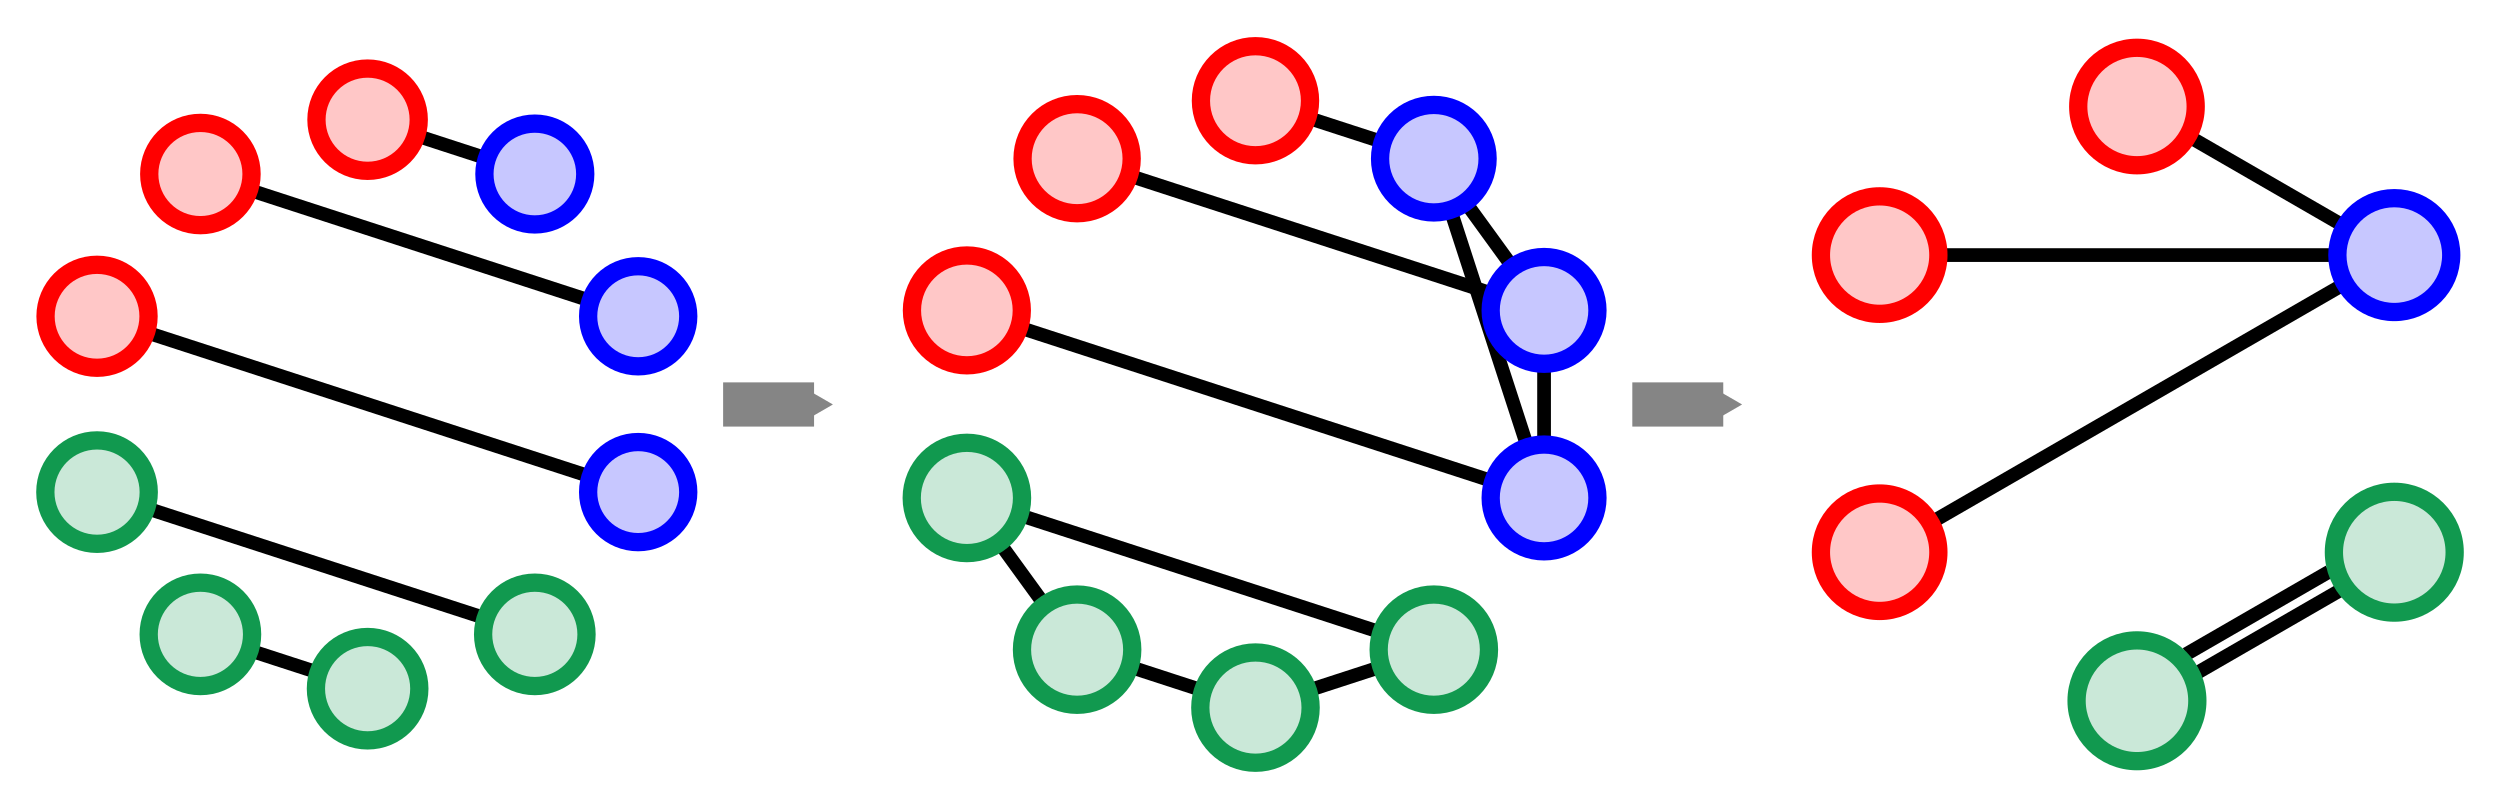 <?xml version="1.0" encoding="UTF-8"?>
<svg width="547" height="177" version="1.1" viewBox="0 0 512.812 165.938" xmlns="http://www.w3.org/2000/svg"><defs><marker id="TriangleOutS" overflow="visible" orient="auto"><path transform="scale(.2)" d="m5.77 0-8.65 5v-10z" fill="#858585" fill-rule="evenodd" stroke="#858585" stroke-width="1pt"/></marker><marker id="a" overflow="visible" orient="auto"><path transform="scale(.2)" d="m5.77 0-8.65 5v-10z" fill="#858585" fill-rule="evenodd" stroke="#858585" stroke-width="1pt"/></marker></defs><g transform="translate(-30.386 -4.254)"><path d="m178.716 87.223 18.655-7.9e-5" fill="#858585" fill-rule="evenodd" marker-end="url(#TriangleOutS)" stroke="#858585" stroke-width="9.068"/><g transform="translate(0 -3.977)" stroke-miterlimit="10"><g fill="none" stroke="#000" stroke-width="2.812"><path d="m129.638 40.535-13.245-4.305"/><path d="m150.901 69.737-68.811-22.362"/><path d="m150.901 105.802-89.939-29.224"/><path d="m129.384 134.87-68.381-22.214"/><path d="m95.081 146.016-12.879-4.185"/></g><g fill="#f00" fill-opacity=".22" stroke="#f00" stroke-width="3.75"><path d="m116.28 32.785c0-5.791-4.692-10.49-10.49-10.49-5.791 0-10.49 4.699-10.49 10.49 0 5.798 4.699 10.49 10.49 10.49 5.798 0 10.49-4.692 10.49-10.49z"/><path d="m81.984 43.93c0-5.791-4.699-10.49-10.49-10.49-5.798 0-10.497 4.699-10.497 10.49 0 5.798 4.699 10.49 10.497 10.49 5.791 0 10.49-4.692 10.49-10.49z"/><path d="m60.855 73.112c0-5.841-4.727-10.568-10.561-10.568-5.841 0-10.568 4.727-10.568 10.568 0 5.833 4.727 10.561 10.568 10.561 5.833 0 10.561-4.727 10.561-10.561z"/></g><g fill="#11994f" fill-opacity=".22" stroke="#11994f" stroke-width="3.75"><path d="m60.898 109.176c0-5.862-4.748-10.61-10.603-10.61-5.862 0-10.61 4.748-10.61 10.61 0 5.855 4.748 10.61 10.61 10.61 5.855 0 10.603-4.756 10.603-10.61z"/><path d="m82.097 138.358c0-5.862-4.748-10.61-10.603-10.61-5.862 0-10.61 4.748-10.61 10.61 0 5.855 4.748 10.603 10.61 10.603 5.855 0 10.603-4.748 10.603-10.603z"/><path d="m116.4 149.496c0-5.855-4.749-10.603-10.61-10.603-5.855 0-10.603 4.748-10.603 10.603 0 5.862 4.748 10.61 10.603 10.61 5.862 0 10.61-4.748 10.61-10.61z"/><path d="m150.696 138.358c0-5.862-4.748-10.61-10.603-10.61-5.862 0-10.61 4.748-10.61 10.61 0 5.855 4.748 10.603 10.61 10.603 5.855 0 10.603-4.748 10.603-10.603z"/></g><g fill="#00f" fill-opacity=".22" stroke="#00f" stroke-width="3.75"><path d="m171.564 109.176c0-5.671-4.601-10.272-10.272-10.272s-10.265 4.601-10.265 10.272 4.593 10.265 10.265 10.265 10.272-4.593 10.272-10.265z"/><path d="m171.564 73.112c0-5.671-4.601-10.272-10.272-10.272s-10.265 4.601-10.265 10.272c0 5.671 4.593 10.265 10.265 10.265s10.272-4.593 10.272-10.265z"/><path d="m150.436 43.93c0-5.707-4.629-10.342-10.342-10.342-5.714 0-10.342 4.636-10.342 10.342 0 5.714 4.629 10.342 10.342 10.342 5.714 0 10.342-4.629 10.342-10.342z"/></g></g><g transform="translate(16.028 -8.147)" stroke-miterlimit="10"><g fill="none" stroke="#000" stroke-width="2.812"><path d="m297.318 41.329-14.126-4.586"/><path d="m320.003 72.476-73.397-23.848"/><path d="m320.003 110.943-95.928-31.168"/><path d="m297.05 141.949-72.932-23.693"/><path d="m260.464 153.841-13.738-4.467"/><path d="m219.764 124.279 8.461 11.653"/><path d="m283.312 153.841 13.738-4.467"/><path d="m331.085 102.911v-15.204"/><path d="m327.485 103.461-15.387-47.351"/><path d="m324.223 66.635-8.849-12.181"/></g><g fill="#f00" fill-opacity=".22" stroke="#f00" stroke-width="3.75"><path d="m283.079 33.065c0-6.179-5.009-11.188-11.195-11.188-6.179 0-11.188 5.009-11.188 11.188s5.009 11.188 11.188 11.188c6.186 0 11.195-5.009 11.195-11.188z"/><path d="m246.493 44.95c0-6.179-5.009-11.188-11.195-11.188-6.179 0-11.188 5.009-11.188 11.188 0 6.186 5.009 11.195 11.188 11.195 6.186 0 11.195-5.009 11.195-11.195z"/><path d="m223.956 76.076c0-6.228-5.044-11.272-11.265-11.272-6.228 0-11.272 5.044-11.272 11.272 0 6.221 5.044 11.265 11.272 11.265 6.221 0 11.265-5.044 11.265-11.265z"/></g><g fill="#11994f" fill-opacity=".22" stroke="#11994f" stroke-width="3.75"><path d="m224.005 114.543c0-6.249-5.066-11.315-11.315-11.315-6.249 0-11.315 5.066-11.315 11.315 0 6.249 5.066 11.315 11.315 11.315 6.249 0 11.315-5.066 11.315-11.315z"/><path d="m246.613 145.662c0-6.249-5.066-11.308-11.315-11.308-6.249 0-11.308 5.058-11.308 11.308 0 6.249 5.058 11.315 11.308 11.315 6.249 0 11.315-5.066 11.315-11.315z"/><path d="m283.199 157.554c0-6.249-5.066-11.315-11.315-11.315-6.249 0-11.315 5.066-11.315 11.315 0 6.249 5.066 11.308 11.315 11.308 6.249 0 11.315-5.058 11.315-11.308z"/><path d="m319.785 145.662c0-6.249-5.066-11.308-11.315-11.308-6.249 0-11.315 5.058-11.315 11.308 0 6.249 5.066 11.315 11.315 11.315 6.249 0 11.315-5.066 11.315-11.315z"/></g><g fill="#00f" fill-opacity=".22" stroke="#00f" stroke-width="3.75"><path d="m342.034 114.543c0-6.052-4.903-10.955-10.948-10.955-6.052 0-10.955 4.903-10.955 10.955 0 6.052 4.903 10.955 10.955 10.955 6.045 0 10.948-4.903 10.948-10.955z"/><path d="m342.034 76.076c0-6.052-4.903-10.955-10.948-10.955-6.052 0-10.955 4.903-10.955 10.955 0 6.045 4.903 10.948 10.955 10.948 6.045 0 10.948-4.903 10.948-10.948z"/><path d="m319.503 44.95c0-6.087-4.939-11.026-11.033-11.026-6.087 0-11.026 4.939-11.026 11.026 0 6.094 4.939 11.033 11.026 11.033 6.094 0 11.033-4.939 11.033-11.033z"/></g></g><g transform="translate(28.174 -13.264)" stroke-miterlimit="10"><g fill="none" stroke="#000" stroke-width="2.812"><path d="m450.667 151.694 29.329-16.93"/><path d="m451.992 45.971 30.238 17.458"/><path d="m400.935 69.841h79.618"/><path d="m399.209 124.194 83.021-47.936"/><path d="m452.63 155.687 29.329-16.93"/></g><g fill="#f00" fill-opacity=".22" stroke="#f00" stroke-width="3.75"><path d="m452.605 39.37c0-6.658-5.39-12.047-12.047-12.047-6.651 0-12.047 5.39-12.047 12.047 0 6.651 5.397 12.047 12.047 12.047 6.658 0 12.047-5.397 12.047-12.047z"/><path d="m399.822 69.841c0-6.651-5.397-12.047-12.047-12.047-6.658 0-12.047 5.397-12.047 12.047 0 6.658 5.39 12.054 12.047 12.054 6.651 0 12.047-5.397 12.047-12.054z"/><path d="m399.822 130.796c0-6.658-5.397-12.047-12.047-12.047-6.658 0-12.047 5.39-12.047 12.047 0 6.651 5.39 12.047 12.047 12.047 6.651 0 12.047-5.397 12.047-12.047z"/></g><g fill-opacity=".22" stroke-width="3.75"><path d="m452.943 161.266c0-6.841-5.545-12.386-12.386-12.386-6.841 0-12.386 5.545-12.386 12.386 0 6.841 5.545 12.386 12.386 12.386 6.841 0 12.386-5.545 12.386-12.386z" fill="#11994f" stroke="#11994f"/><path d="m505.726 130.796c0-6.841-5.545-12.393-12.386-12.393-6.841 0-12.386 5.552-12.386 12.393 0 6.841 5.545 12.386 12.386 12.386 6.841 0 12.386-5.545 12.386-12.386z" fill="#11994f" stroke="#11994f"/><path d="m505.021 69.841c0-6.446-5.228-11.674-11.681-11.674-6.446 0-11.674 5.228-11.674 11.674 0 6.453 5.228 11.681 11.674 11.681 6.453 0 11.681-5.228 11.681-11.681z" fill="#00f" stroke="#00f"/></g></g><path d="m365.214 87.223 18.655-7.8e-5" fill="#858585" fill-rule="evenodd" marker-end="url(#a)" stroke="#858585" stroke-width="9.068"/></g></svg>
